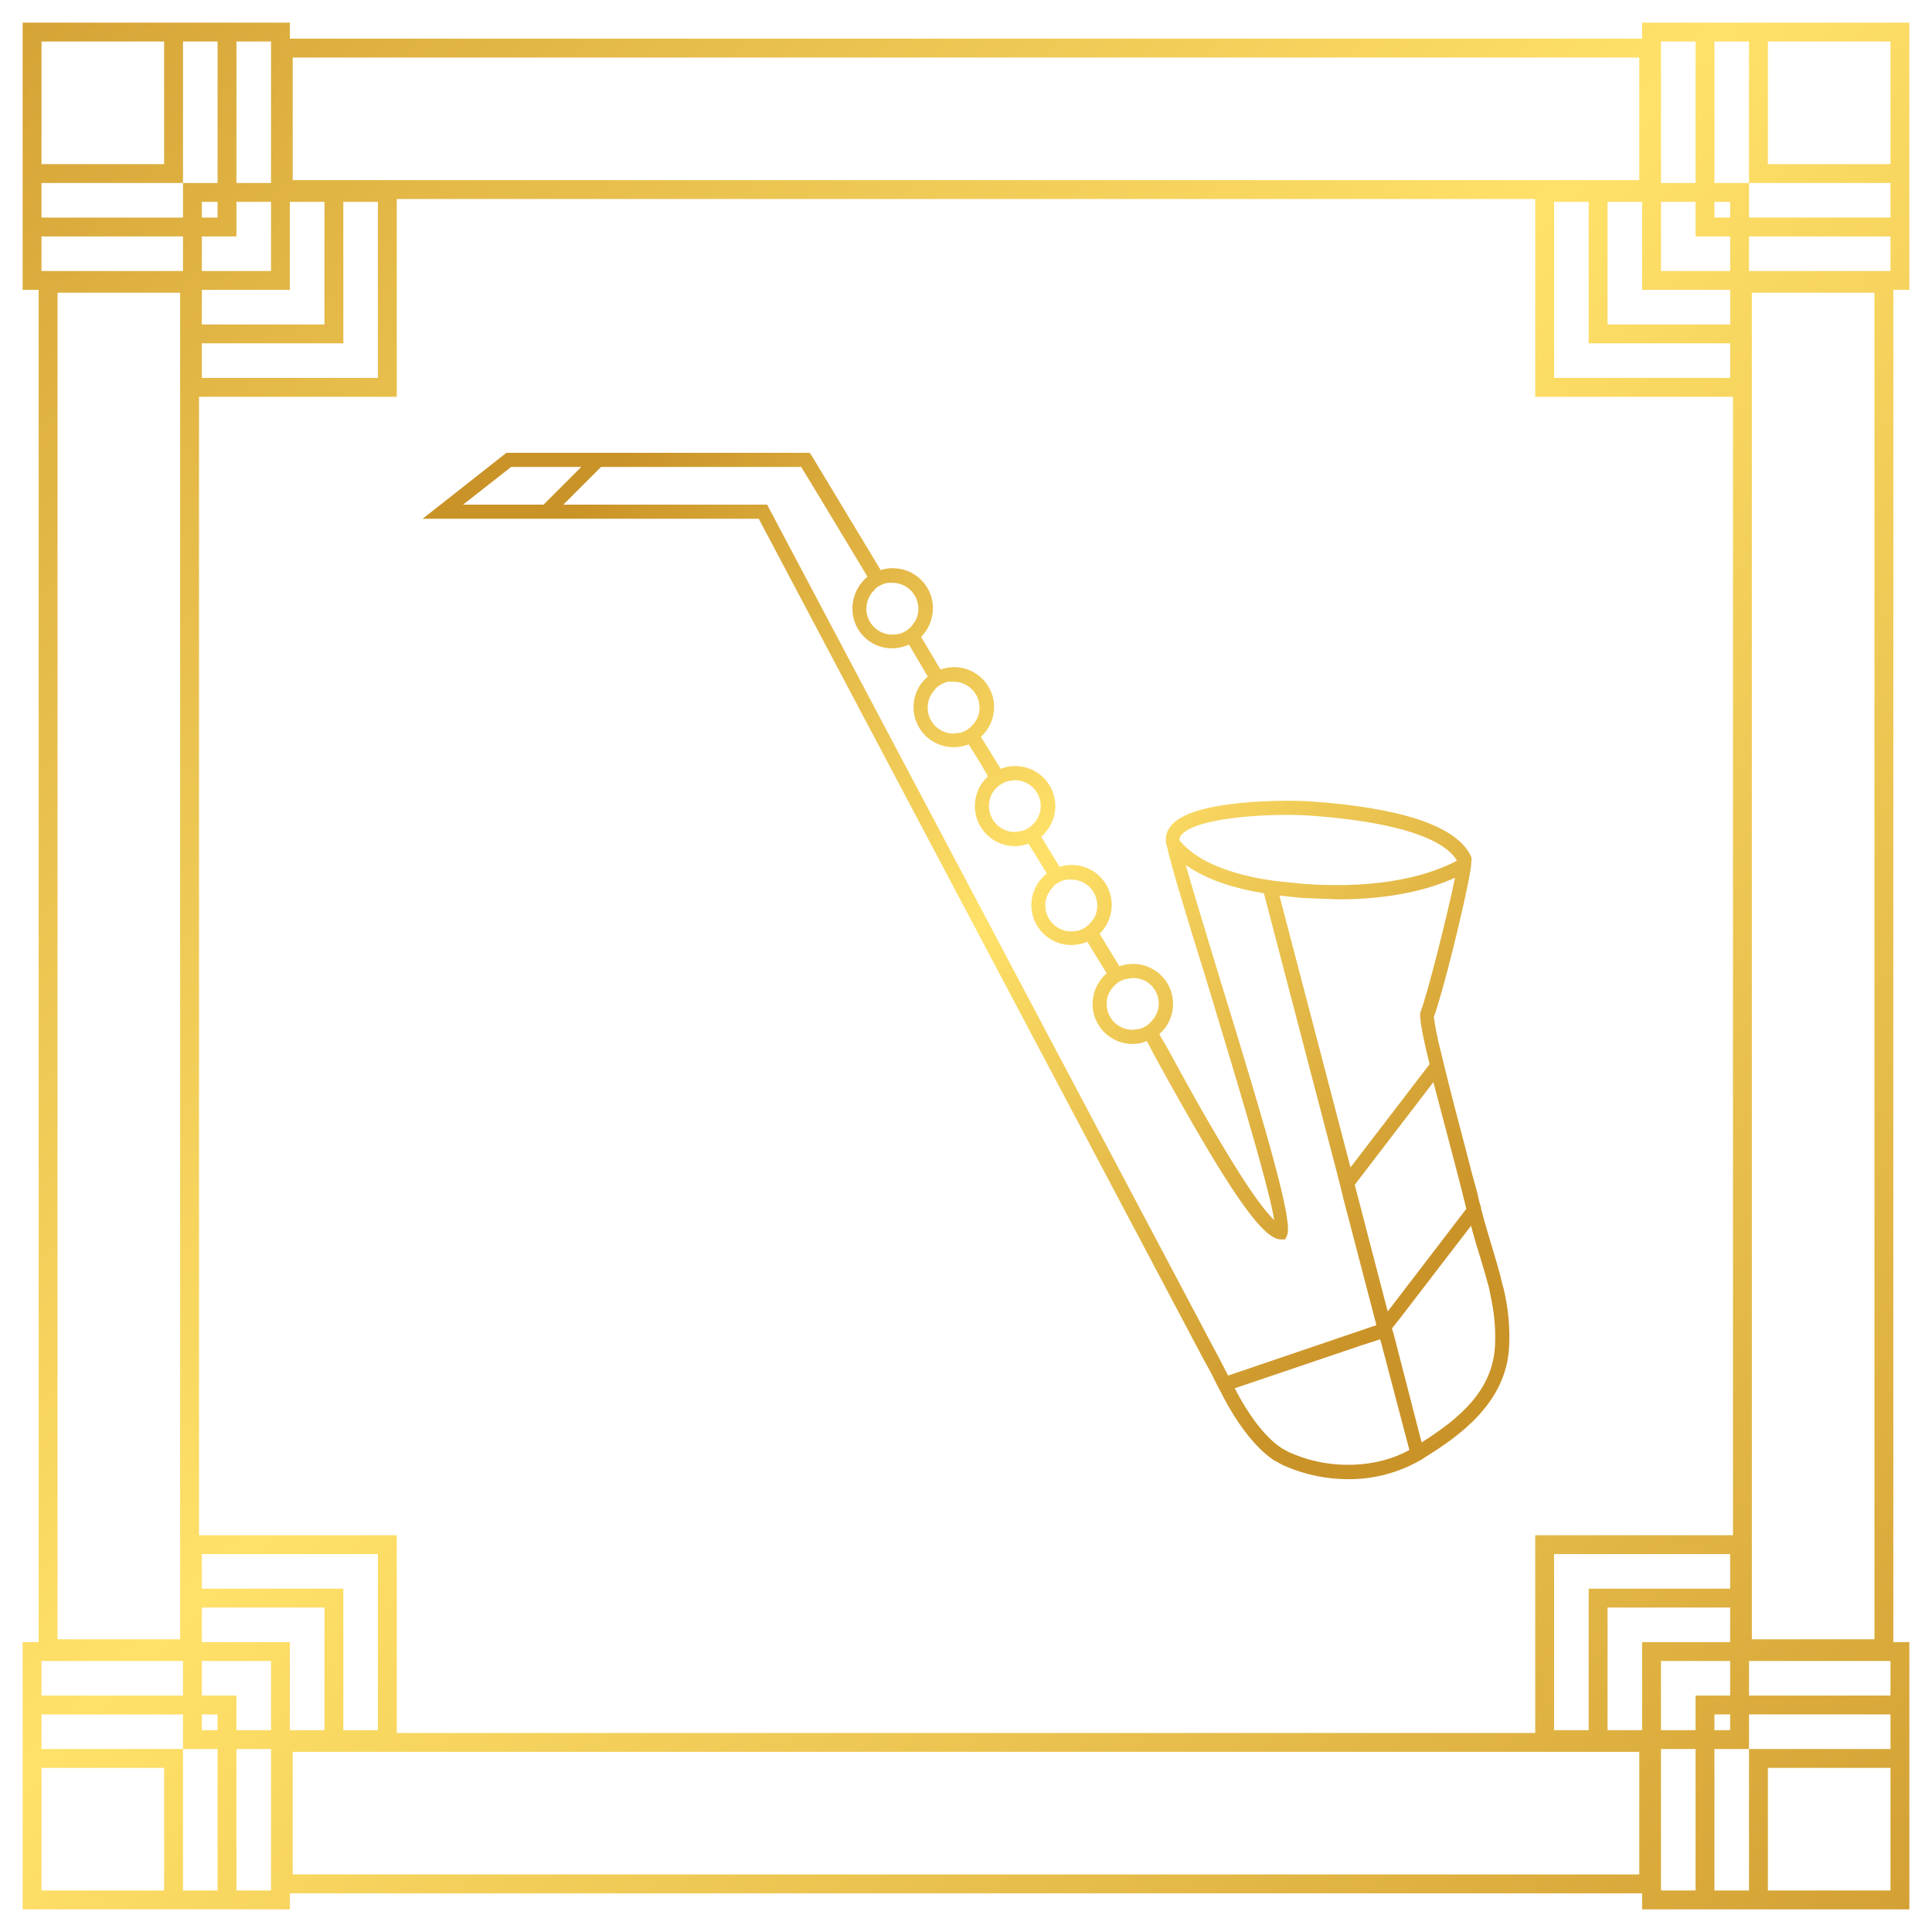 <svg width="256" height="256" viewBox="0 0 256 256" fill="none" xmlns="http://www.w3.org/2000/svg">
<path d="M199.473 171.845C199.364 171.234 199.219 170.629 199.037 170.035C198.725 168.6 198.288 167.227 197.851 165.729C197.415 164.231 196.853 162.483 196.354 160.549C196.277 160.349 196.235 160.138 196.229 159.924C196.04 159.375 195.894 158.812 195.793 158.239C195.294 156.429 194.732 154.37 194.171 152.123C193.235 148.628 192.237 144.758 191.426 141.45L190.865 139.141C190.491 137.702 190.2 136.243 189.991 134.772C191.177 131.589 194.171 119.48 194.857 115.236C194.919 114.674 194.982 114.238 194.982 113.988V113.613L194.732 113.114C192.674 109.369 185.438 106.998 173.586 106.186C170.716 105.999 158.427 105.874 155.308 109.244L155.121 109.494C154.873 109.783 154.688 110.122 154.581 110.488C154.473 110.854 154.445 111.238 154.497 111.616C154.517 111.787 154.559 111.955 154.622 112.115C155.121 114.487 157.117 121.103 159.675 129.279C163.043 140.451 168.034 156.679 168.845 161.672C167.847 160.736 166.1 158.551 163.043 153.558C159.987 148.565 156.806 142.823 154.934 139.328L153.749 137.268C153.687 137.206 153.687 137.081 153.624 137.019C154.437 136.308 155.013 135.366 155.277 134.319C155.54 133.271 155.478 132.169 155.098 131.158C154.718 130.147 154.039 129.276 153.152 128.661C152.264 128.047 151.21 127.718 150.131 127.719C149.515 127.726 148.905 127.832 148.322 128.031L145.702 123.724C146.459 122.99 146.979 122.046 147.197 121.014C147.415 119.981 147.321 118.908 146.925 117.929C146.53 116.951 145.853 116.113 144.979 115.522C144.106 114.931 143.076 114.614 142.022 114.612C141.47 114.599 140.921 114.684 140.4 114.862L137.967 110.867C138.549 110.363 139.016 109.74 139.339 109.04C139.662 108.341 139.832 107.581 139.838 106.81C139.838 105.403 139.28 104.054 138.285 103.059C137.291 102.064 135.942 101.505 134.536 101.505C133.873 101.497 133.215 101.624 132.602 101.88L129.982 97.635C130.529 97.136 130.966 96.529 131.267 95.852C131.567 95.175 131.725 94.444 131.729 93.703C131.729 92.296 131.17 90.947 130.176 89.952C129.182 88.957 127.833 88.398 126.427 88.398C125.811 88.406 125.2 88.511 124.618 88.71L122.06 84.404C123.048 83.381 123.606 82.019 123.62 80.597C123.62 79.189 123.061 77.84 122.067 76.845C121.072 75.85 119.724 75.291 118.317 75.291C117.766 75.278 117.217 75.363 116.695 75.541L107.588 60.437L107.276 60L67.104 60L56 68.738H100.539L159.425 180.022L160.424 181.832L160.923 182.83L161.359 183.704L161.796 184.515C162.794 186.513 165.352 191.131 168.72 193.441L169.968 194.127L170.404 194.314C173.007 195.428 175.808 196.002 178.638 196C181.625 196.019 184.574 195.335 187.247 194.002L188.307 193.441L188.869 193.066C193.173 190.382 199.66 185.951 199.972 178.336C200.072 176.161 199.904 173.981 199.473 171.845ZM192.362 152.622C193.11 155.431 193.797 158.114 194.296 160.174L183.878 173.78L179.512 156.991L189.929 143.385L192.362 152.622ZM188.182 134.21V134.584C188.182 135.521 188.619 137.768 189.43 141.013L178.95 154.682L169.531 118.669L172.525 118.981L177.266 119.168C184.689 119.168 189.68 117.733 192.799 116.297C191.8 121.165 189.181 131.651 188.182 134.21ZM156.618 110.555C158.739 108.246 168.533 107.747 173.399 108.059C188.557 109.12 192.175 112.428 193.048 114.05C189.867 115.735 183.504 117.92 172.588 117.109L168.97 116.734L166.973 116.422C160.798 115.236 157.866 113.239 156.306 111.367C156.276 111.216 156.289 111.059 156.345 110.916C156.4 110.772 156.495 110.647 156.618 110.555ZM147.636 130.652C148.056 130.168 148.628 129.838 149.258 129.716L150.068 129.591C150.742 129.571 151.406 129.753 151.975 130.113C152.545 130.474 152.992 130.998 153.261 131.616C153.53 132.235 153.607 132.919 153.483 133.582C153.358 134.245 153.038 134.855 152.564 135.333C152.165 135.826 151.618 136.176 151.004 136.332L150.068 136.457C149.159 136.457 148.286 136.095 147.643 135.451C146.999 134.808 146.638 133.935 146.638 133.024C146.63 132.581 146.715 132.141 146.886 131.733C147.058 131.324 147.314 130.956 147.636 130.652ZM139.651 117.358C140.13 116.942 140.712 116.662 141.335 116.547H141.959C142.869 116.547 143.742 116.909 144.385 117.552C145.029 118.196 145.39 119.069 145.39 119.98C145.413 120.755 145.146 121.512 144.641 122.102C144.256 122.608 143.738 122.997 143.144 123.225C142.762 123.353 142.362 123.416 141.959 123.412C141.262 123.417 140.581 123.209 140.005 122.816C139.43 122.423 138.987 121.865 138.737 121.214C138.486 120.564 138.439 119.852 138.603 119.175C138.766 118.497 139.132 117.885 139.651 117.421V117.358ZM131.916 104.501C132.367 104.04 132.924 103.697 133.538 103.502L134.474 103.378C135.384 103.378 136.256 103.739 136.9 104.383C137.543 105.027 137.904 105.9 137.904 106.81C137.905 107.252 137.817 107.69 137.645 108.097C137.474 108.505 137.223 108.873 136.906 109.182C136.491 109.642 135.948 109.968 135.347 110.118L134.474 110.243C133.564 110.243 132.691 109.881 132.048 109.238C131.404 108.594 131.043 107.721 131.043 106.81C131.037 105.959 131.349 105.136 131.916 104.501ZM123.931 91.269C124.386 90.827 124.943 90.505 125.553 90.333H126.364C127.274 90.333 128.147 90.695 128.79 91.338C129.434 91.982 129.795 92.855 129.795 93.766C129.803 94.599 129.49 95.404 128.922 96.013C128.509 96.503 127.97 96.87 127.362 97.074L126.364 97.199C125.684 97.201 125.018 97.001 124.451 96.624C123.884 96.247 123.442 95.71 123.182 95.081C122.921 94.452 122.853 93.76 122.986 93.092C123.12 92.425 123.449 91.812 123.931 91.332V91.269ZM115.947 78.038C116.426 77.622 117.007 77.341 117.631 77.226H118.255C119.165 77.226 120.037 77.588 120.681 78.232C121.324 78.875 121.686 79.749 121.686 80.659C121.697 81.433 121.432 82.186 120.937 82.781C120.552 83.287 120.034 83.676 119.44 83.904C119.058 84.032 118.658 84.096 118.255 84.092C117.558 84.096 116.877 83.888 116.301 83.495C115.725 83.103 115.283 82.544 115.032 81.894C114.782 81.243 114.735 80.532 114.898 79.854C115.062 79.177 115.427 78.565 115.947 78.1V78.038ZM61.365 66.865L67.727 61.872H77.022L72.032 66.865H61.365ZM161.671 180.209L160.673 178.336L101.911 67.365L101.662 66.865H74.651L79.642 61.872H106.153C107.151 63.433 110.457 68.988 114.949 76.415C114.332 76.924 113.833 77.562 113.488 78.285C113.144 79.007 112.961 79.796 112.953 80.597C112.941 81.487 113.156 82.365 113.578 83.15C113.999 83.934 114.613 84.597 115.362 85.078C116.111 85.559 116.97 85.841 117.858 85.898C118.746 85.955 119.634 85.784 120.438 85.402L122.933 89.647C122.101 90.348 121.505 91.289 121.225 92.342C120.946 93.394 120.997 94.507 121.372 95.53C121.747 96.552 122.427 97.434 123.32 98.057C124.213 98.679 125.276 99.011 126.364 99.009C127.047 99.011 127.724 98.883 128.36 98.634C129.234 100.007 130.107 101.443 130.918 102.878C130.124 103.597 129.567 104.54 129.319 105.582C129.071 106.624 129.145 107.717 129.529 108.717C129.914 109.717 130.593 110.576 131.475 111.183C132.358 111.79 133.403 112.115 134.474 112.115C135.089 112.108 135.7 112.003 136.283 111.803L138.715 115.735C138.08 116.233 137.565 116.867 137.209 117.591C136.852 118.315 136.664 119.11 136.657 119.917C136.657 121.324 137.216 122.674 138.21 123.669C139.204 124.663 140.553 125.222 141.959 125.222C142.687 125.21 143.406 125.062 144.08 124.785L146.638 128.967C146.056 129.472 145.588 130.095 145.266 130.794C144.943 131.494 144.773 132.254 144.766 133.024C144.766 134.431 145.325 135.781 146.319 136.775C147.314 137.77 148.662 138.329 150.068 138.329C150.712 138.338 151.35 138.21 151.94 137.955L152.065 138.142L153.187 140.264C162.794 157.74 167.285 164.231 169.718 164.231H170.28L170.529 163.732C171.34 162.047 168.533 152.06 161.359 128.78C159.675 123.225 158.053 117.92 157.117 114.612C159.238 116.11 162.42 117.545 167.472 118.357L177.453 156.554L178.015 158.863L182.381 175.59L162.732 182.269L161.671 180.209ZM171.589 192.754L170.716 192.38L169.905 191.943C166.973 190.07 164.603 185.889 163.605 183.954L180.385 178.274L182.88 177.463L183.005 177.9L186.748 192.13C182.506 194.502 176.517 194.751 171.589 192.754ZM198.101 178.212C197.851 184.266 193.298 188.011 188.37 191.131L184.689 176.839L184.44 176.027L185.625 174.529L194.919 162.421C195.294 163.856 195.668 165.105 196.042 166.291C196.417 167.476 196.916 169.224 197.29 170.597L197.664 172.47C198.039 174.359 198.185 176.287 198.101 178.212Z" fill="url(#paint0_linear_1011_1467)"/>
<g filter="url(#filter0_d_1011_1467)">
<path fill-rule="evenodd" clip-rule="evenodd" d="M227.171 24.247V5.5H231.754V21.747V24.247H229.254H227.171ZM231.754 24.247H234.254H250.5V28.829H231.754V26.747V24.247ZM231.754 35.911V31.329H250.5V35.911H231.754ZM229.254 52.575H229.629L229.629 203.425H229.254H205.925H203.425V205.925V229.254V229.629L52.575 229.629V229.254L52.575 205.925V203.425H50.075H26.747H26.371L26.371 52.575H26.747L50.075 52.575H52.575V50.075L52.575 26.747V26.371L203.425 26.371V26.747V50.075V52.575H205.925H229.254ZM45.493 26.747L45.493 42.993V45.493H42.993L26.747 45.493V50.075L50.075 50.075L50.075 26.747L45.493 26.747ZM42.993 26.747L42.993 42.993L26.747 42.993V38.411H35.911H38.411V35.911V26.747H42.993ZM35.911 26.747V35.911H26.747V31.329H28.829H31.329V28.829V26.747L35.911 26.747ZM28.829 26.747H26.747V28.829H28.829V26.747ZM35.911 24.247L35.911 5.5L31.329 5.5L31.329 24.247L35.911 24.247ZM28.829 24.247L28.829 5.5L24.247 5.5L24.247 21.747L24.247 24.247L21.747 24.247L5.5 24.247L5.5 28.829L24.247 28.829V26.747V24.247H26.747H28.829ZM24.247 31.329V35.911L5.5 35.911L5.5 31.329L24.247 31.329ZM231.754 224.671V220.089H250.5V224.671H231.754ZM231.754 229.254V227.171H250.5V231.754H234.254L231.754 231.754V229.254ZM231.754 231.754V234.254V250.5L227.171 250.5V231.754H229.254H231.754ZM220.089 231.754H224.671V250.5H220.089V231.754ZM229.254 205.925V210.507H213.007H210.507V213.007V229.254H205.925V205.925H229.254ZM217.589 229.254H213.007V213.007H229.254V217.589H220.089H217.589V220.089V229.254ZM220.089 220.089H229.254V224.671H227.171H224.671V227.171V229.254H220.089V220.089ZM227.171 227.171H229.254V229.254H227.171V227.171ZM5.125 38.411H3V35.911V31.329V28.829V24.247V21.747L3 5.5L3 3H3H5.5L21.747 3L24.247 3L28.829 3L31.329 3L35.911 3L38.411 3V5.125H38.786L217.214 5.125H217.589V3H220.089H224.671H227.171H231.754H234.254H250.5H253V5.5V21.747V24.247V28.829V31.329V35.911V38.411H250.875V38.786L250.875 217.214V217.589H253V220.089V224.671V227.171V231.754V234.254V250.5V253H250.5L234.254 253H231.754L227.171 253H224.671H220.089H217.589V250.875H217.214L38.786 250.875H38.411V253H35.911H31.329H28.829H24.247H21.747H5.5H3V250.5V234.254V231.754L3 227.171L3 224.671L3 220.089L3 217.589H5.125V217.214L5.125 38.786V38.411ZM229.254 38.411V42.993H213.007V26.747H217.589V35.911V38.411H220.089H229.254ZM210.507 42.993V26.747H205.925V50.075H229.254V45.493H213.007H210.507V42.993ZM220.089 35.911V26.747H224.671V28.829V31.329H227.171H229.254V35.911H220.089ZM227.171 28.829V26.747H229.254V28.829H227.171ZM224.671 24.247H220.089V5.5H224.671V24.247ZM234.254 21.747V5.5H250.5V21.747H234.254ZM28.829 227.171V229.254H26.747V227.171H28.829ZM26.747 224.671H28.829H31.329V227.171V229.254H35.911V220.089H26.747V224.671ZM26.747 217.589H35.911H38.411V220.089V229.254H42.993V213.007H26.747V217.589ZM26.747 210.507H42.993H45.493V213.007V229.254H50.075L50.075 205.925H26.747V210.507ZM28.829 250.5L28.829 231.754H26.747H24.247V229.254V227.171H5.5L5.5 231.754H21.747H24.247L24.247 234.254L24.247 250.5H28.829ZM24.247 224.671V220.089H5.5L5.5 224.671H24.247ZM35.911 231.754H31.329L31.329 250.5H35.911L35.911 231.754ZM21.747 250.5L21.747 234.254H5.5L5.5 250.5H21.747ZM234.254 234.254H250.5V250.5L234.254 250.5V234.254ZM5.5 21.747L5.5 5.5L21.747 5.5L21.747 21.747L5.5 21.747ZM38.786 7.625L38.786 23.871L217.214 23.871V7.625L38.786 7.625ZM38.786 248.375L38.786 232.129L217.214 232.129V248.375L38.786 248.375ZM248.375 38.786L232.129 38.786L232.129 217.214H248.375L248.375 38.786ZM7.625 38.786L23.871 38.786L23.871 217.214H7.625L7.625 38.786Z" fill="url(#paint1_linear_1011_1467)"/>
</g>
<defs>
<filter id="filter0_d_1011_1467" x="0" y="0" width="256" height="256" filterUnits="userSpaceOnUse" color-interpolation-filters="sRGB">
<feFlood flood-opacity="0" result="BackgroundImageFix"/>
<feColorMatrix in="SourceAlpha" type="matrix" values="0 0 0 0 0 0 0 0 0 0 0 0 0 0 0 0 0 0 127 0" result="hardAlpha"/>
<feOffset/>
<feGaussianBlur stdDeviation="1.5"/>
<feComposite in2="hardAlpha" operator="out"/>
<feColorMatrix type="matrix" values="0 0 0 0 1 0 0 0 0 0.882 0 0 0 0 0.412 0 0 0 0.6 0"/>
<feBlend mode="normal" in2="BackgroundImageFix" result="effect1_dropShadow_1011_1467"/>
<feBlend mode="normal" in="SourceGraphic" in2="effect1_dropShadow_1011_1467" result="shape"/>
</filter>
<linearGradient id="paint0_linear_1011_1467" x1="81.295" y1="62.316" x2="192.928" y2="163.172" gradientUnits="userSpaceOnUse">
<stop stop-color="#CA9328"/>
<stop offset="0.51" stop-color="#FFE169"/>
<stop offset="1" stop-color="#CA9328"/>
</linearGradient>
<linearGradient id="paint1_linear_1011_1467" x1="-29" y1="-28" x2="286.5" y2="278.5" gradientUnits="userSpaceOnUse">
<stop stop-color="#CA9328"/>
<stop offset="0.469" stop-color="#FFE169"/>
<stop offset="1" stop-color="#CA9328"/>
</linearGradient>
</defs>
</svg>
